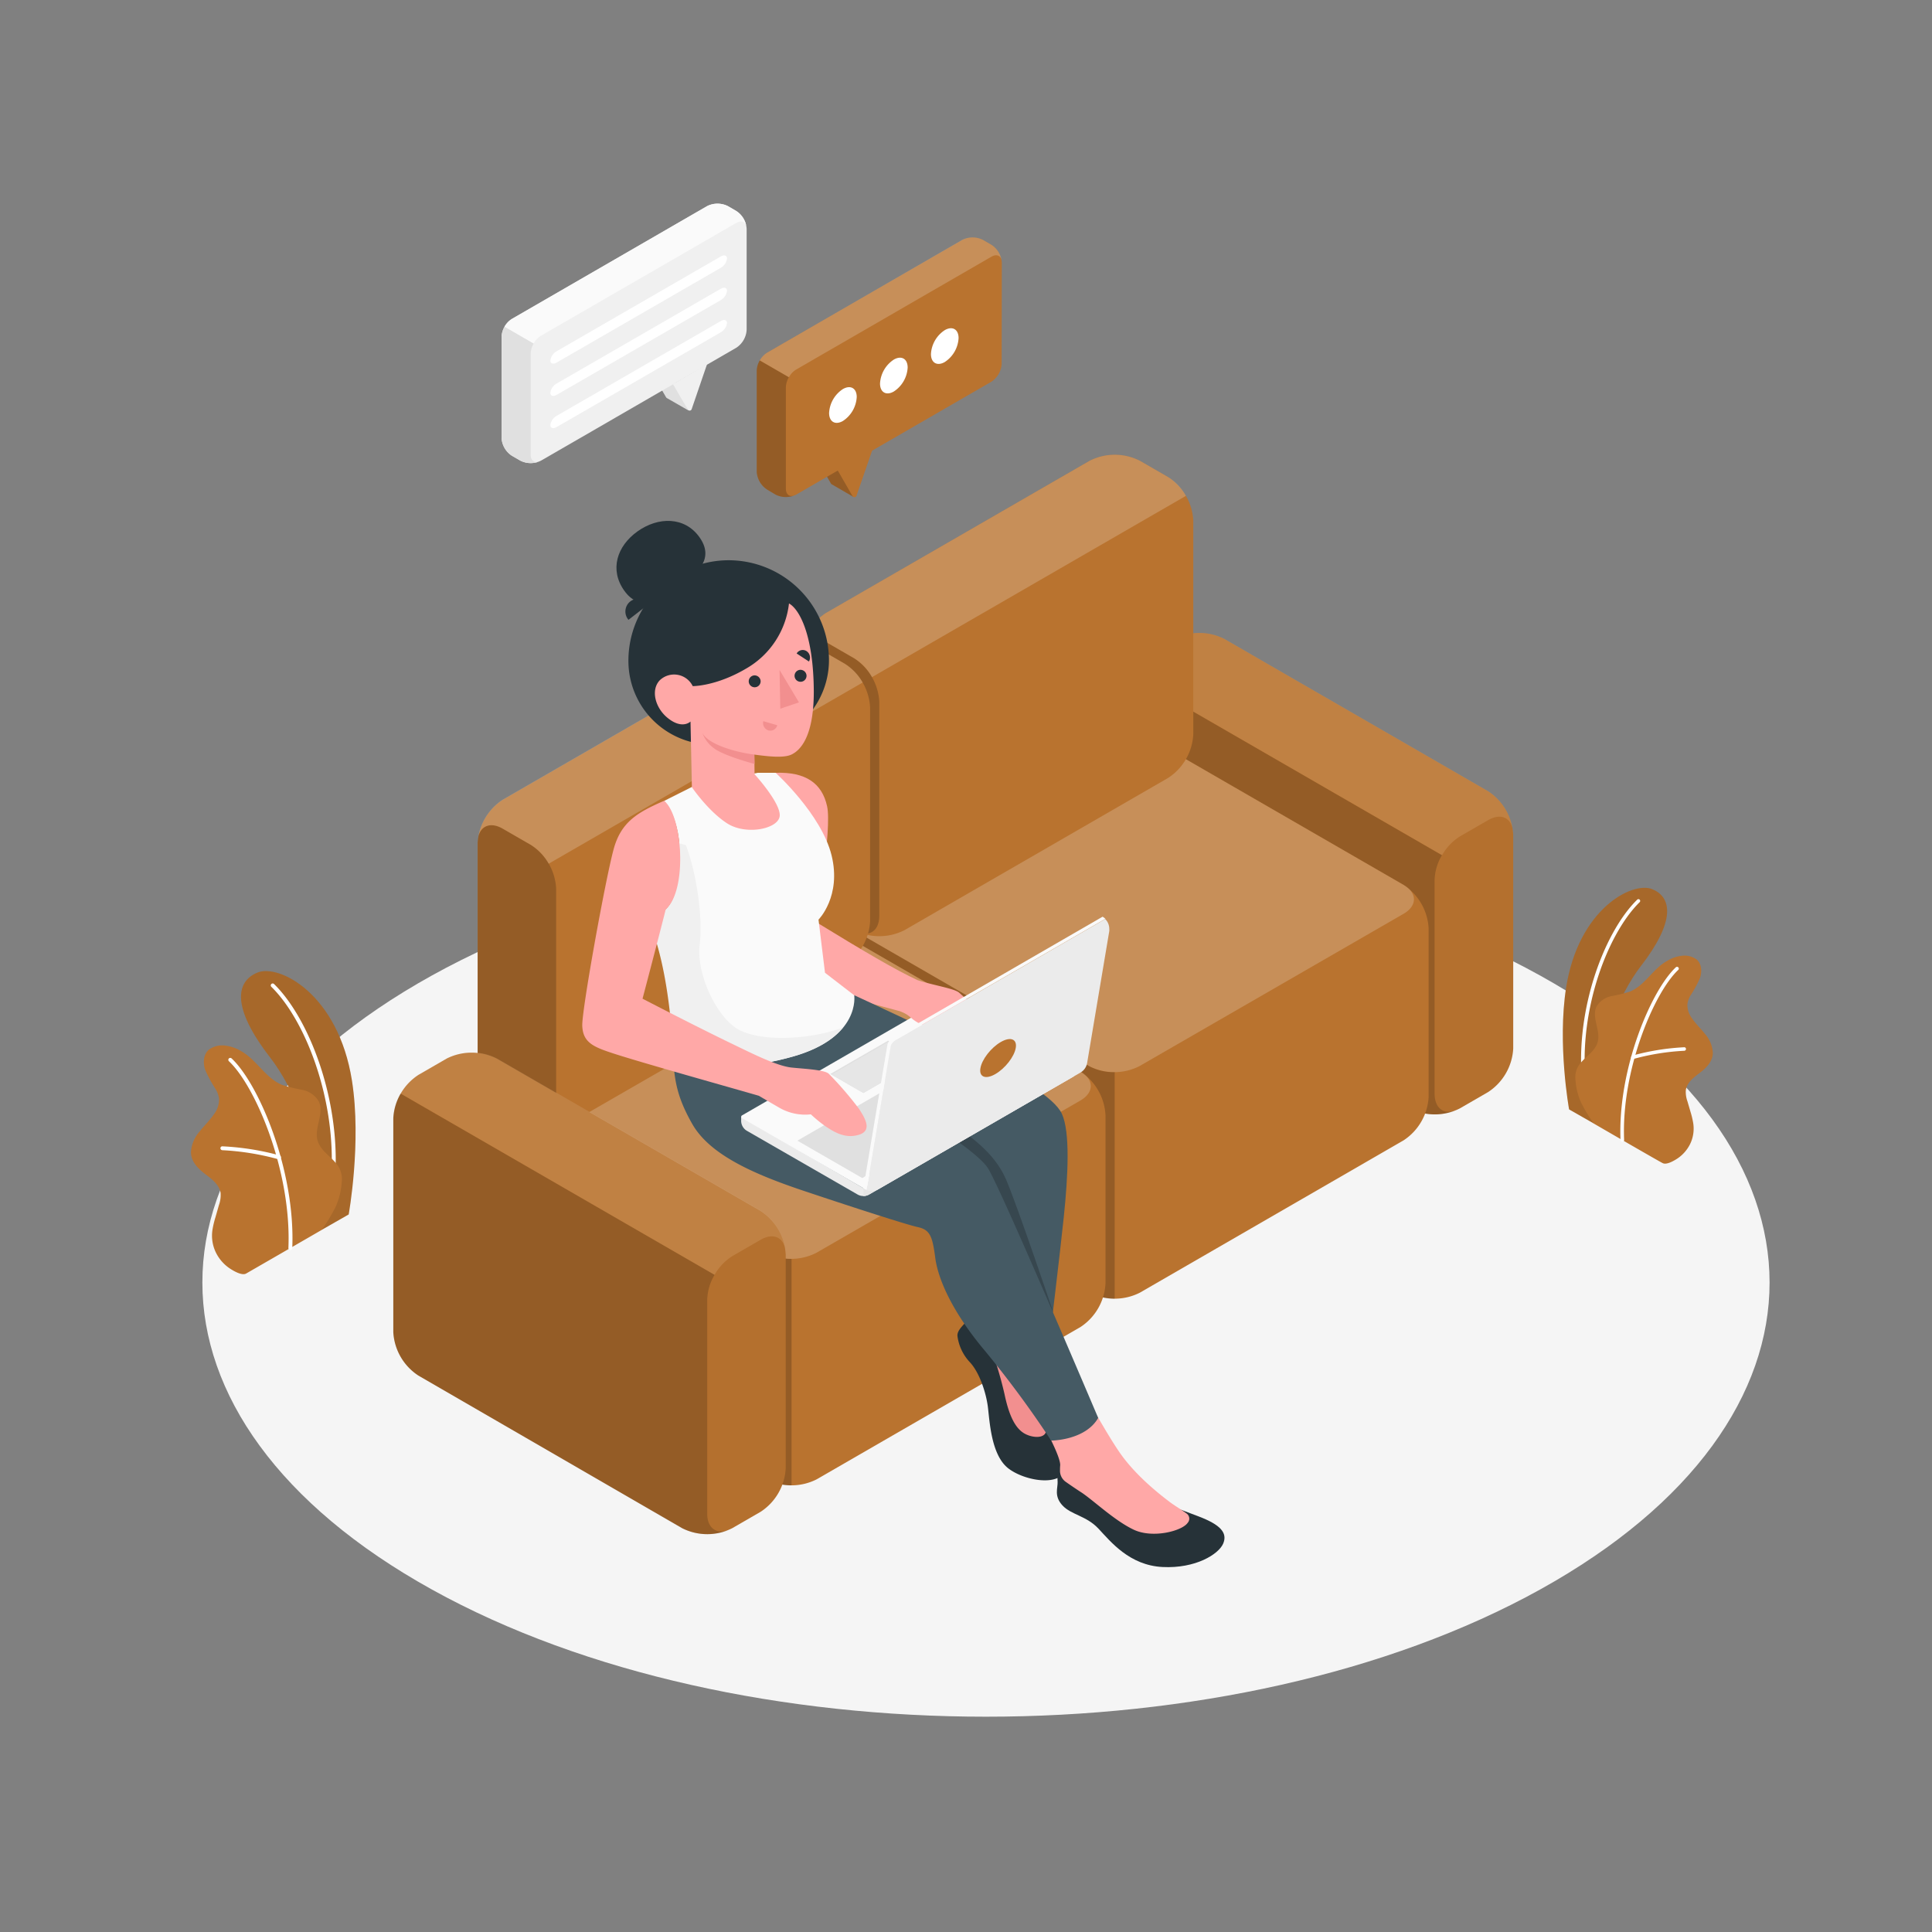 <svg xmlns="http://www.w3.org/2000/svg" viewBox="0 0 500 500"><rect x="0" y="0" width="500" height="500" fill="#808080" stroke="none"/><g id="freepik--Floor--inject-1--inject-85"><path id="freepik--floor--inject-1--inject-85" d="M111.78,411.37c79.19,43.88,207.59,43.88,286.79,0s79.19-115,0-158.91-207.6-43.88-286.8,0S32.58,367.49,111.78,411.37Z" style="fill:#f5f5f5"></path></g><g id="freepik--Plants--inject-1--inject-85"><g id="freepik--plants--inject-1--inject-85"><g id="freepik--plants--inject-1--inject-85"><path d="M83.24,318.3l7-4s3.37-18.61.85-34.61c-3.55-22.49-18.87-30.25-24.43-28s-6.87,8.9,3.18,21.89C75.8,281.22,83.43,297.43,83.24,318.3Z" style="fill:#B9732F"></path><g style="opacity:0.1"><path d="M83.24,318.3l7-4s3.37-18.61.85-34.61c-3.55-22.49-18.87-30.25-24.43-28s-6.87,8.9,3.18,21.89C75.8,281.22,83.43,297.43,83.24,318.3Z"></path></g><path d="M85.79,309.37h-.07a.5.5,0,0,1-.43-.57c2.91-21.06-5.56-44.13-15.07-53.42a.5.5,0,0,1,0-.71.5.5,0,0,1,.71,0c9.69,9.46,18.32,32.91,15.37,54.28A.51.51,0,0,1,85.79,309.37Z" style="fill:#fff"></path><path d="M63.7,329.59c-1.11.64-3.4-.76-4.28-1.35a10.54,10.54,0,0,1-3.53-4.05,9.94,9.94,0,0,1-.89-6,24.38,24.38,0,0,1,.76-3.17c.29-1,.59-2.06.88-3.09a7.72,7.72,0,0,0,.46-3.11c-.27-2.11-2.15-3.59-3.85-4.86-1.88-1.41-3.84-3.27-3.83-5.81a8.93,8.93,0,0,1,2.24-5.32c1.21-1.54,2.65-2.89,3.75-4.52a6.22,6.22,0,0,0,1.28-3.94,6.45,6.45,0,0,0-.86-2.47,34.89,34.89,0,0,1-2.7-4.94c-.62-1.78-.53-4,.86-5.26a5.84,5.84,0,0,1,4.37-1.09,10.19,10.19,0,0,1,4.06,1.43c4,2.24,6.33,7,10.61,8.74a41.21,41.21,0,0,0,5.18,1.27A6.38,6.38,0,0,1,82.48,285c1.57,3.14-1.34,7-.24,10.34,1,2.94,3.84,4.07,5.45,6.73a6.32,6.32,0,0,1,.75,3.85,18.42,18.42,0,0,1-1.63,6.52,45.17,45.17,0,0,1-3.57,5.87C83.17,318.37,63.87,329.49,63.7,329.59Z" style="fill:#B9732F"></path><path d="M75.13,323.5h0a.5.5,0,0,1-.49-.52c.83-19.93-8.56-41.94-15.39-48.33a.5.5,0,1,1,.69-.73c7,6.52,16.54,28.89,15.7,49.1A.5.5,0,0,1,75.13,323.5Z" style="fill:#fff"></path><path d="M72.14,300a.36.36,0,0,1-.14,0,67.2,67.2,0,0,0-14.47-2.33.51.51,0,0,1-.48-.52.48.48,0,0,1,.52-.48A68,68,0,0,1,72.29,299a.5.5,0,0,1-.15,1Z" style="fill:#fff"></path></g><g id="freepik--plants--inject-1--inject-85"><path d="M412.49,290.77l-6.41-3.66s-3.07-16.94-.77-31.51c3.23-20.47,17.17-27.53,22.24-25.5s6.25,8.1-2.9,19.93C419.26,257,412.32,271.77,412.49,290.77Z" style="fill:#B9732F"></path><g style="opacity:0.1"><path d="M412.49,290.77l-6.41-3.66s-3.07-16.94-.77-31.51c3.23-20.47,17.17-27.53,22.24-25.5s6.25,8.1-2.9,19.93C419.26,257,412.32,271.77,412.49,290.77Z"></path></g><path d="M410.17,282.64h.06a.45.45,0,0,0,.39-.51C408,263,415.68,242,424.34,233.48a.45.45,0,1,0-.63-.65c-8.82,8.62-16.68,30-14,49.41A.46.46,0,0,0,410.17,282.64Z" style="fill:#fff"></path><path d="M430.28,301c1,.59,3.1-.69,3.9-1.22a9.69,9.69,0,0,0,3.21-3.69,9.1,9.1,0,0,0,.81-5.44,22.08,22.08,0,0,0-.69-2.89L436.7,285a7.08,7.08,0,0,1-.41-2.83c.24-1.93,1.95-3.27,3.5-4.43,1.71-1.28,3.5-3,3.49-5.29a8.14,8.14,0,0,0-2-4.84c-1.11-1.4-2.42-2.64-3.42-4.11a5.68,5.68,0,0,1-1.16-3.6,5.88,5.88,0,0,1,.78-2.24,31.26,31.26,0,0,0,2.46-4.5c.56-1.62.48-3.63-.78-4.79a5.32,5.32,0,0,0-4-1,9.09,9.09,0,0,0-3.7,1.31c-3.67,2-5.76,6.38-9.66,7.95a39.48,39.48,0,0,1-4.71,1.16,5.8,5.8,0,0,0-3.89,2.66c-1.43,2.85,1.22,6.37.22,9.4-.89,2.69-3.5,3.71-5,6.13a5.69,5.69,0,0,0-.68,3.51,16.66,16.66,0,0,0,1.48,5.93,41.48,41.48,0,0,0,3.25,5.35C412.55,290.83,430.12,301,430.28,301Z" style="fill:#B9732F"></path><path d="M419.87,295.5h0a.46.46,0,0,0,.45-.48c-.76-18.14,7.79-38.17,14-44a.46.46,0,1,0-.63-.67c-6.34,5.94-15.06,26.3-14.3,44.7A.47.47,0,0,0,419.87,295.5Z" style="fill:#fff"></path><path d="M422.59,274.06a.34.34,0,0,0,.14,0,61.13,61.13,0,0,1,13.16-2.12.46.46,0,0,0,.44-.47.44.44,0,0,0-.48-.44,61.87,61.87,0,0,0-13.39,2.16.46.46,0,0,0-.31.57A.45.45,0,0,0,422.59,274.06Z" style="fill:#fff"></path></g></g></g><g id="freepik--Sofa--inject-1--inject-85"><g id="freepik--sofa--inject-1--inject-85"><path d="M316.87,165.36l68.25,39.41a14.34,14.34,0,0,1,6.5,11.25v55.35a14.37,14.37,0,0,1-6.49,11.25l-7.32,4.23a14.36,14.36,0,0,1-13,0l-68.26-39.41a14.36,14.36,0,0,1-6.49-11.25V180.84a14.36,14.36,0,0,1,6.49-11.25l7.32-4.23A14.36,14.36,0,0,1,316.87,165.36Z" style="fill:#B9732F"></path><path d="M385.12,212.27l-7.31,4.22a14.36,14.36,0,0,0-6.5,11.25V283.1c0,4.14,2.91,5.82,6.5,3.75l7.32-4.23a14.37,14.37,0,0,0,6.49-11.25V216C391.62,211.87,388.71,210.19,385.12,212.27Z" style="opacity:0.03"></path><path d="M376.78,287.36a14.7,14.7,0,0,1-12-.5l-68.25-39.43a14.34,14.34,0,0,1-6.5-11.25V180.83a13.2,13.2,0,0,1,1.9-6.4l81.25,46.9a13.33,13.33,0,0,0-1.9,6.4v55.38C371.31,286.83,373.68,288.56,376.78,287.36Z" style="opacity:0.2"></path><path d="M391.61,216c0-4.13-2.9-5.83-6.48-3.75l-7.32,4.22a13.44,13.44,0,0,0-4.6,4.85L292,174.43a13.37,13.37,0,0,1,4.6-4.85l7.32-4.22a14.32,14.32,0,0,1,13,0l68.25,39.4A14.38,14.38,0,0,1,391.61,216Z" style="fill:#fff;opacity:0.1"></path><path d="M305.14,195.46,363.23,229a14.36,14.36,0,0,1,6.5,11.25v43.63a14.36,14.36,0,0,1-6.5,11.25L295,334.54a14.36,14.36,0,0,1-13,0L223.9,301a14.34,14.34,0,0,1-6.5-11.25V246.11a14.37,14.37,0,0,1,6.5-11.25l68.25-39.4A14.36,14.36,0,0,1,305.14,195.46Z" style="fill:#B9732F"></path><path d="M363.23,236.5l-68.35,39.42a14.36,14.36,0,0,1-13,0l-58.1-33.54c-3.58-2.07-3.58-5.43,0-7.5l68.36-39.42a14.36,14.36,0,0,1,13,0L363.23,229C366.82,231.07,366.82,234.43,363.23,236.5Z" style="fill:#fff;opacity:0.2"></path><path d="M288.48,277.47V336.1a13,13,0,0,1-6.48-1.58L223.9,301a14.33,14.33,0,0,1-6.5-11.25V246.12a14.51,14.51,0,0,1,4.7-9.92c-1.77,2-1.2,4.5,1.7,6.17l58.08,33.55A13.2,13.2,0,0,0,288.48,277.47Z" style="opacity:0.2"></path><path d="M213.74,158.64,282,119.24a14.36,14.36,0,0,1,13,0l7.32,4.23a14.34,14.34,0,0,1,6.5,11.25v55.35a14.34,14.34,0,0,1-6.5,11.25l-68.25,39.41a14.36,14.36,0,0,1-13,0l-7.32-4.23a14.37,14.37,0,0,1-6.49-11.25V169.89A14.36,14.36,0,0,1,213.74,158.64Z" style="fill:#B9732F"></path><path d="M306.91,128.33l-81.25,46.92a13.11,13.11,0,0,0-4.6-4.87l-7.33-4.23c-3.57-2.07-6.47-.4-6.47,3.75a14.38,14.38,0,0,1,6.47-11.25L282,119.25a14.38,14.38,0,0,1,13,0l7.33,4.23A13.06,13.06,0,0,1,306.91,128.33Z" style="fill:#fff;opacity:0.2"></path><path d="M213.74,166.14l7.32,4.23a14.36,14.36,0,0,1,6.5,11.25V237c0,4.14-2.91,5.82-6.5,3.75l-7.32-4.23a14.37,14.37,0,0,1-6.49-11.25V169.89C207.25,165.75,210.15,164.07,213.74,166.14Z" style="opacity:0.2"></path><path d="M221.51,243.77l58.09,33.55a14.34,14.34,0,0,1,6.5,11.25V332.2a14.36,14.36,0,0,1-6.5,11.25l-68.25,39.4a14.36,14.36,0,0,1-13,0l-58.09-33.54a14.36,14.36,0,0,1-6.5-11.25V294.43a14.36,14.36,0,0,1,6.5-11.25l68.25-39.41A14.36,14.36,0,0,1,221.51,243.77Z" style="fill:#B9732F"></path><path d="M279.6,284.82l-68.35,39.42a14.36,14.36,0,0,1-13,0l-58.1-33.55c-3.58-2.07-3.58-5.42,0-7.5l68.36-39.42a14.36,14.36,0,0,1,13,0l58.09,33.55C283.19,279.39,283.19,282.74,279.6,284.82Z" style="fill:#fff;opacity:0.2"></path><path d="M204.85,325.79v58.62a13,13,0,0,1-6.48-1.57l-58.1-33.53a14.31,14.31,0,0,1-6.5-11.25V294.44a14.52,14.52,0,0,1,4.7-9.93c-1.77,2-1.2,4.5,1.7,6.18l58.08,33.55A13.3,13.3,0,0,0,204.85,325.79Z" style="opacity:0.2"></path><path d="M130.11,207l68.25-39.41a14.36,14.36,0,0,1,13,0l7.32,4.23a14.36,14.36,0,0,1,6.5,11.25v55.36a14.36,14.36,0,0,1-6.5,11.25L150.42,289a14.36,14.36,0,0,1-13,0l-7.32-4.22a14.39,14.39,0,0,1-6.49-11.25V218.21A14.35,14.35,0,0,1,130.11,207Z" style="fill:#B9732F"></path><path d="M130.11,214.46l7.32,4.22a14.37,14.37,0,0,1,6.5,11.25v55.36c0,4.14-2.91,5.82-6.5,3.75l-7.32-4.22a14.39,14.39,0,0,1-6.49-11.25V218.21C123.62,214.07,126.52,212.39,130.11,214.46Z" style="opacity:0.2"></path><path d="M223.26,176.63,142,223.53a13.53,13.53,0,0,0-4.6-4.85l-7.32-4.23c-3.58-2.07-6.5-.37-6.5,3.75a14.43,14.43,0,0,1,6.5-11.25l68.25-39.4a14.38,14.38,0,0,1,13,0l7.32,4.23A13.41,13.41,0,0,1,223.26,176.63Z" style="fill:#fff;opacity:0.2"></path><path d="M128.6,274l68.25,39.41a14.35,14.35,0,0,1,6.49,11.25V380a14.33,14.33,0,0,1-6.49,11.25l-7.32,4.23a14.36,14.36,0,0,1-13,0L108.29,356a14.37,14.37,0,0,1-6.5-11.25V289.43a14.36,14.36,0,0,1,6.5-11.25l7.32-4.23A14.36,14.36,0,0,1,128.6,274Z" style="fill:#B9732F"></path><path d="M196.85,320.86l-7.32,4.22a14.36,14.36,0,0,0-6.5,11.25v55.36c0,4.14,2.91,5.82,6.5,3.75l7.32-4.23A14.33,14.33,0,0,0,203.34,380V324.61C203.34,320.47,200.44,318.79,196.85,320.86Z" style="opacity:0.03"></path><path d="M188.51,396a14.65,14.65,0,0,1-12-.5L108.28,356a14.36,14.36,0,0,1-6.5-11.25V289.43a13.25,13.25,0,0,1,1.9-6.4l81.25,46.9a13.44,13.44,0,0,0-1.9,6.4V391.7C183,395.43,185.41,397.15,188.51,396Z" style="opacity:0.2"></path><path d="M203.33,324.6c0-4.12-2.9-5.82-6.47-3.75l-7.33,4.23a13.45,13.45,0,0,0-4.6,4.85L103.68,283a13.54,13.54,0,0,1,4.6-4.85l7.33-4.23a14.38,14.38,0,0,1,13,0l68.25,39.4A14.42,14.42,0,0,1,203.33,324.6Z" style="fill:#fff;opacity:0.1"></path></g></g><g id="freepik--Character--inject-1--inject-85"><g id="freepik--character--inject-1--inject-85"><path d="M200.73,200c7.79-.26,12,2.69,13.32,8.64s-2.82,30-2.82,30c12.21,7.48,20.54,12.39,26.32,15.06,4.55,2.09,18,13.23,18.15,15.94s-5.26-1.89-8.63-4.13-7.41-2-14.12-3.8-30.58-7.89-33.92-11.08S200.73,200,200.73,200Z" style="fill:#ffa8a7"></path><path d="M249.62,342.53c-.91,1-1.94,2.06-1.83,3.25a12.17,12.17,0,0,0,3.23,6.78c2.51,2.71,4.15,7.88,4.62,11.39s.78,12.46,5.23,16,15.24,5.29,15.24-1.24-12.88-31.62-12.88-31.62Z" style="fill:#263238"></path><path d="M255.6,346.73a96.35,96.35,0,0,1,4.35,14c1.1,5.24,2.65,8.92,5.32,10.34s6.66,1.15,5.16-2.41-7.2-21.61-7.2-21.61Z" style="fill:#f28f8f"></path><path d="M221.1,257.58s21.22,9.71,31.54,15.25,20.13,11,22.18,15.43c2.16,4.72,1.61,16,.48,26.77s-3.5,30.24-3.5,30.24L241.59,300l-30.36-20.05Z" style="fill:#455a64"></path><path d="M220.14,278.24l1-2.25s17.54,10.13,23.63,13.9,12.59,8.39,15.58,15.32,12.23,34.39,12.23,34.39l-21.3-38.15Z" style="fill:#37474f"></path><path d="M274.38,379.18c-.87.57-.75,2.74-.67,4.32s-1,3.66,1.25,6.1,6.17,2.66,9.31,6,8,9.5,16.58,9.94,14.55-3.32,15.71-6.06-.61-4.86-6.43-7.06c-6.18-2.34-7.94-3-7.94-3Z" style="fill:#263238"></path><path d="M280.63,360.59s5.81,10.51,9.08,15.24,7.9,9,12.92,12.81c1.09.84,3.49,2.31,4.38,3a1.63,1.63,0,0,1,.34,2.49c-1.44,2.09-9,4.08-13.93,1.76s-10.4-7.55-13.48-9.6c-1.55-1-3-2-4.07-2.75a3.52,3.52,0,0,1-1.54-3.11c0-.35,0-.76.05-1.24.08-2.59-5.27-12-5.27-12Z" style="fill:#ffa8a7"></path><path d="M174.15,269.56c.09,8.63.52,13.44,5,21.31s15.56,12.85,28.59,17.23c10.78,3.62,26.64,8.79,29.78,9.47s3.8,2.36,4.52,7.93,4.48,14.16,12.9,24.14a269,269,0,0,1,17.1,23.18s8.8,0,12.17-5.86c0,0-24.49-57.77-28.41-64.44s-35.7-24.28-35.7-24.28.54-11.95,1-20.66Z" style="fill:#455a64"></path><path d="M224.64,269.67a67.06,67.06,0,0,1-4.5,8.57l2,1.09A24.08,24.08,0,0,0,224.64,269.67Z" style="fill:#37474f"></path><path d="M179.5,203.44l-7.64,3.84s5.27,5.3,3.82,18.32c-1,9.22-3.08,10-7.76,12.61,6.23,14.16,6.31,35,6.31,35s11,5.91,31,.22c17.59-5,15.84-15.85,15.84-15.85l-7.56-5.83L211.83,238s6-6,3.38-16.64S200.73,200,200.73,200h-4.64Z" style="fill:#fafafa"></path><path d="M218.26,265.9c-8.93,3.34-22.5,3.87-28,0s-10.07-14.54-9.18-21.45-.87-18.72-3.58-25.72l-1.77-.5a35.86,35.86,0,0,1-.09,7.36c-1,9.22-3.08,10-7.76,12.61,5.85,13.81,6.31,35,6.31,35s11,5.91,31,.22c5.68-1.61,10.27-4.11,13-7.53Z" style="fill:#f0f0f0"></path><path d="M193.47,192.47l-8.59.23a21.66,21.66,0,0,1-22.24-21.06h0A26,26,0,0,1,187.88,145h0a26,26,0,0,1,26.65,25.24h0A21.66,21.66,0,0,1,193.47,192.47Z" style="fill:#263238"></path><path d="M181,139c3.83,5.37,0,9.19-5.39,13s-10.23,6.22-14.06.85-1.93-11.5,3.44-15.33S177.19,133.67,181,139Z" style="fill:#263238"></path><path d="M168.05,156.22l-5.4,4.19a3.31,3.31,0,0,1,.48-4.77A3.58,3.58,0,0,1,168.05,156.22Z" style="fill:#263238"></path><path d="M204.19,156.17c2.78,1.55,6.36,8.35,6.42,22.81,0,12.25-3.84,15.39-5.81,16.31s-5.83.5-9.58,0l.06,5.08s6.74,7.37,6.51,10.75-8.62,5.13-13.55,2-9.18-9.39-9.18-9.39l-.36-17s-2.14,2.19-6-1c-3.15-2.61-4.31-7.12-2-9.63a5.37,5.37,0,0,1,8.58,1.47s6,.06,13.78-4.52A22.32,22.32,0,0,0,204.19,156.17Z" style="fill:#ffa8a7"></path><path d="M196.85,176.27a1.54,1.54,0,1,1-1.66-1.48A1.57,1.57,0,0,1,196.85,176.27Z" style="fill:#263238"></path><path d="M197.54,186.64l3.61,1.05a1.84,1.84,0,0,1-2.29,1.34A2,2,0,0,1,197.54,186.64Z" style="fill:#f28f8f"></path><path d="M209.35,171.2l-3.18-2.08a1.83,1.83,0,0,1,2.58-.6A2,2,0,0,1,209.35,171.2Z" style="fill:#263238"></path><path d="M208.73,174.83a1.55,1.55,0,1,1-1.66-1.48A1.58,1.58,0,0,1,208.73,174.83Z" style="fill:#263238"></path><polygon points="201.75 173.38 201.94 183.41 206.77 181.77 201.75 173.38" style="fill:#f28f8f"></polygon><path d="M195.22,195.27c-4-.41-12.12-2.52-13.47-5.68a8.26,8.26,0,0,0,2.95,4c2.48,2,10.58,4.12,10.58,4.12Z" style="fill:#f28f8f"></path><path d="M191.81,289v1.06a3,3,0,0,0,1.5,2.6l28.62,16.47a3,3,0,0,0,3,0l52.5-30.31a3,3,0,0,0,1.5-2.6v-.73l-55.5,32Z" style="fill:#ebebeb"></path><path d="M278.94,275.48l-31.13-18a1.79,1.79,0,0,0-1.79,0l-54,31.19a.4.4,0,0,0,0,.69l31.43,18.15Z" style="fill:#fafafa"></path><path d="M233,261.74c2.56,1,2.46,1.74,4.55,2.92,3.87,2.2,6.38,1.77,6.38,1.77a35,35,0,0,0,3.66,3c2.73,1.88,5.48,3.32,8.85,2.26,3.69-1.17,1.09-4.82,0-6.62s-7-7.07-8.2-8.15-6.21-1.82-10.64-3.2Z" style="fill:#ffa8a7"></path><polygon points="223.15 304.88 206.36 295.2 255.46 266.85 272.34 276.48 223.15 304.88" style="fill:#e0e0e0"></polygon><polygon points="214.9 277.94 215.21 278.12 223.44 282.87 238.07 274.42 238.38 274.25 229.84 269.32 214.9 277.94" style="fill:#e0e0e0"></polygon><polygon points="215.21 278.12 223.44 282.87 238.07 274.42 229.84 269.67 215.21 278.12" style="fill:#e6e6e6"></polygon><path d="M223.44,307.52v2a3,3,0,0,0,1.5-.4l52.5-30.31a3,3,0,0,0,1.5-2.6v-.73Z" style="fill:#ebebeb"></path><g style="opacity:0.5;mix-blend-mode:multiply"><path d="M223.44,307.52v2a3,3,0,0,0,1.5-.4l52.5-30.31a3,3,0,0,0,1.5-2.6v-.73Z" style="fill:#e0e0e0"></path></g><path d="M224.28,308a3.57,3.57,0,0,0,3.07-.24l52.27-30.18a3.56,3.56,0,0,0,1.73-2.49l5.73-34.12a3.9,3.9,0,0,0,0-.59,3.58,3.58,0,0,0-1.05-2.53l-54.32,31.37a2.65,2.65,0,0,0-1.28,1.84Z" style="fill:#ebebeb"></path><path d="M223.44,307.53l.36.2a4.3,4.3,0,0,0,.48.24L230.47,271a2.65,2.65,0,0,1,1.28-1.84l54.32-31.37a3.92,3.92,0,0,0-.72-.55L230.91,268.7a2.66,2.66,0,0,0-1.28,1.84Z" style="fill:#fafafa"></path><path d="M253.73,276.46c.38-2.28,2.74-5.32,5.26-6.78s4.27-.79,3.89,1.5-2.75,5.32-5.27,6.78S253.34,278.75,253.73,276.46Z" style="fill:#B9732F"></path><path d="M196.4,283.59c-6.67-1.94-30.55-8.62-37.8-11-5-1.64-7.77-2.79-7.91-7.16-.12-4.06,5.89-37.32,8.08-45.51,1.91-7.19,6.17-9.65,13.09-12.67,4.78,3.78,6.14,23.05.43,28.11-2.13,8.44-6,23.1-6,23.1s13.58,7.06,23.28,11.73c4.84,2.33,11.4,5.67,15.26,6.09,3.06.33,8.49.54,9.66,1.61a91.44,91.44,0,0,1,7.87,9.14c1.09,1.79,3.7,5.45,0,6.62-3.37,1.06-6.11-.38-8.85-2.26a35.67,35.67,0,0,1-3.66-3,13.41,13.41,0,0,1-7.91-1.57C199.89,285.65,196.4,283.59,196.4,283.59Z" style="fill:#ffa8a7"></path></g></g><g id="freepik--speach-bubbles--inject-1--inject-85"><g id="freepik--speach-bubble--inject-1--inject-85"><path d="M178.19,106.24l-3.63-6.82L177.48,91V85.83L168.54,91v5.16l3.84,6.66a.63.63,0,0,0,.26.23h0Z" style="fill:#e0e0e0"></path><path d="M174.15,99.4,178,106a.56.56,0,0,0,1-.1l4-11.69Z" style="fill:#f0f0f0"></path><path d="M193.23,59.24a5.93,5.93,0,0,0-2.68-4.64l-2.18-1.26a6,6,0,0,0-5.36,0l-50.53,29.2a5.91,5.91,0,0,0-2.68,4.64v26.13a5.91,5.91,0,0,0,2.68,4.64l2.18,1.26a5.89,5.89,0,0,0,5.36,0L150.78,113l8.92-5.16L190.55,90a5.94,5.94,0,0,0,2.68-4.64Z" style="fill:#f0f0f0"></path><path d="M129.8,113.31a5.91,5.91,0,0,0,2.68,4.64l2.18,1.26a6,6,0,0,0,4.9.22c-1.26.47-2.22-.24-2.22-1.77V91.53a5.53,5.53,0,0,1,.78-2.64l-7.54-4.35a5.5,5.5,0,0,0-.78,2.64Z" style="fill:#e0e0e0"></path><path d="M193.14,58.48c-.31-1.14-1.35-1.5-2.59-.79L140,86.89a5.29,5.29,0,0,0-1.89,2l-7.54-4.35a5.45,5.45,0,0,1,1.89-2L183,53.34a6,6,0,0,1,5.37,0l2.18,1.27A5.87,5.87,0,0,1,193.14,58.48Z" style="fill:#fafafa"></path><path d="M144.06,90.9l42.47-24.52c.89-.52,1.62-.28,1.62.53a3.26,3.26,0,0,1-1.62,2.4L144.06,93.83c-.9.52-1.63.28-1.63-.53A3.25,3.25,0,0,1,144.06,90.9Z" style="fill:#fff"></path><path d="M144.06,99.26l42.47-24.52c.89-.52,1.62-.28,1.62.53a3.28,3.28,0,0,1-1.62,2.4l-42.47,24.52c-.9.52-1.63.28-1.63-.53A3.23,3.23,0,0,1,144.06,99.26Z" style="fill:#fff"></path><path d="M144.06,107.62,186.53,83.1c.89-.52,1.62-.29,1.62.52A3.28,3.28,0,0,1,186.53,86l-42.47,24.52c-.9.52-1.63.28-1.63-.53A3.23,3.23,0,0,1,144.06,107.62Z" style="fill:#fff"></path></g><g id="freepik--speach-bubble--inject-1--inject-85"><path d="M220.85,128.58l-3.63-6.83,2.92-8.43v-5.16l-8.93,5.16v5.16l3.84,6.66a.58.58,0,0,0,.26.23h0Z" style="fill:#B9732F"></path><path d="M220.85,128.58l-3.63-6.83,2.92-8.43v-5.16l-8.93,5.16v5.16l3.84,6.66a.58.58,0,0,0,.26.23h0Z" style="opacity:0.2"></path><path d="M259.27,68a5.91,5.91,0,0,0-2.68-4.64l-2.18-1.26a5.89,5.89,0,0,0-5.36,0L198.52,91.27a6,6,0,0,0-2.68,4.65v26.13a5.91,5.91,0,0,0,2.68,4.64L200.7,128a6,6,0,0,0,5.36,0l10.76-6.22,3.83,6.64a.57.57,0,0,0,1-.09l4.05-11.7,30.85-17.83a5.91,5.91,0,0,0,2.68-4.64Z" style="fill:#B9732F"></path><path d="M195.84,122.05a5.91,5.91,0,0,0,2.68,4.64L200.7,128a6,6,0,0,0,4.9.22c-1.26.47-2.22-.24-2.22-1.77V100.27a5.5,5.5,0,0,1,.78-2.64l-7.54-4.36a5.54,5.54,0,0,0-.78,2.65Z" style="opacity:0.2"></path><path d="M259.18,67.22c-.31-1.14-1.35-1.5-2.59-.79l-50.53,29.2a5.29,5.29,0,0,0-1.89,2l-7.54-4.35a5.45,5.45,0,0,1,1.89-2L249,62.08a6,6,0,0,1,5.37,0l2.18,1.26A5.89,5.89,0,0,1,259.18,67.22Z" style="fill:#fff;opacity:0.2"></path><path d="M218.14,100.69a7.9,7.9,0,0,0-3.57,6.19c0,2.28,1.6,3.21,3.57,2.07a7.91,7.91,0,0,0,3.58-6.2C221.72,100.47,220.12,99.55,218.14,100.69Z" style="fill:#fff"></path><path d="M231.32,93.06a7.92,7.92,0,0,0-3.57,6.2c0,2.28,1.6,3.2,3.57,2.06a7.89,7.89,0,0,0,3.58-6.19C234.9,92.85,233.3,91.92,231.32,93.06Z" style="fill:#fff"></path><path d="M244.51,85.44a7.89,7.89,0,0,0-3.58,6.19c0,2.28,1.6,3.2,3.58,2.06a7.9,7.9,0,0,0,3.57-6.19C248.08,85.22,246.48,84.3,244.51,85.44Z" style="fill:#fff"></path></g></g></svg>